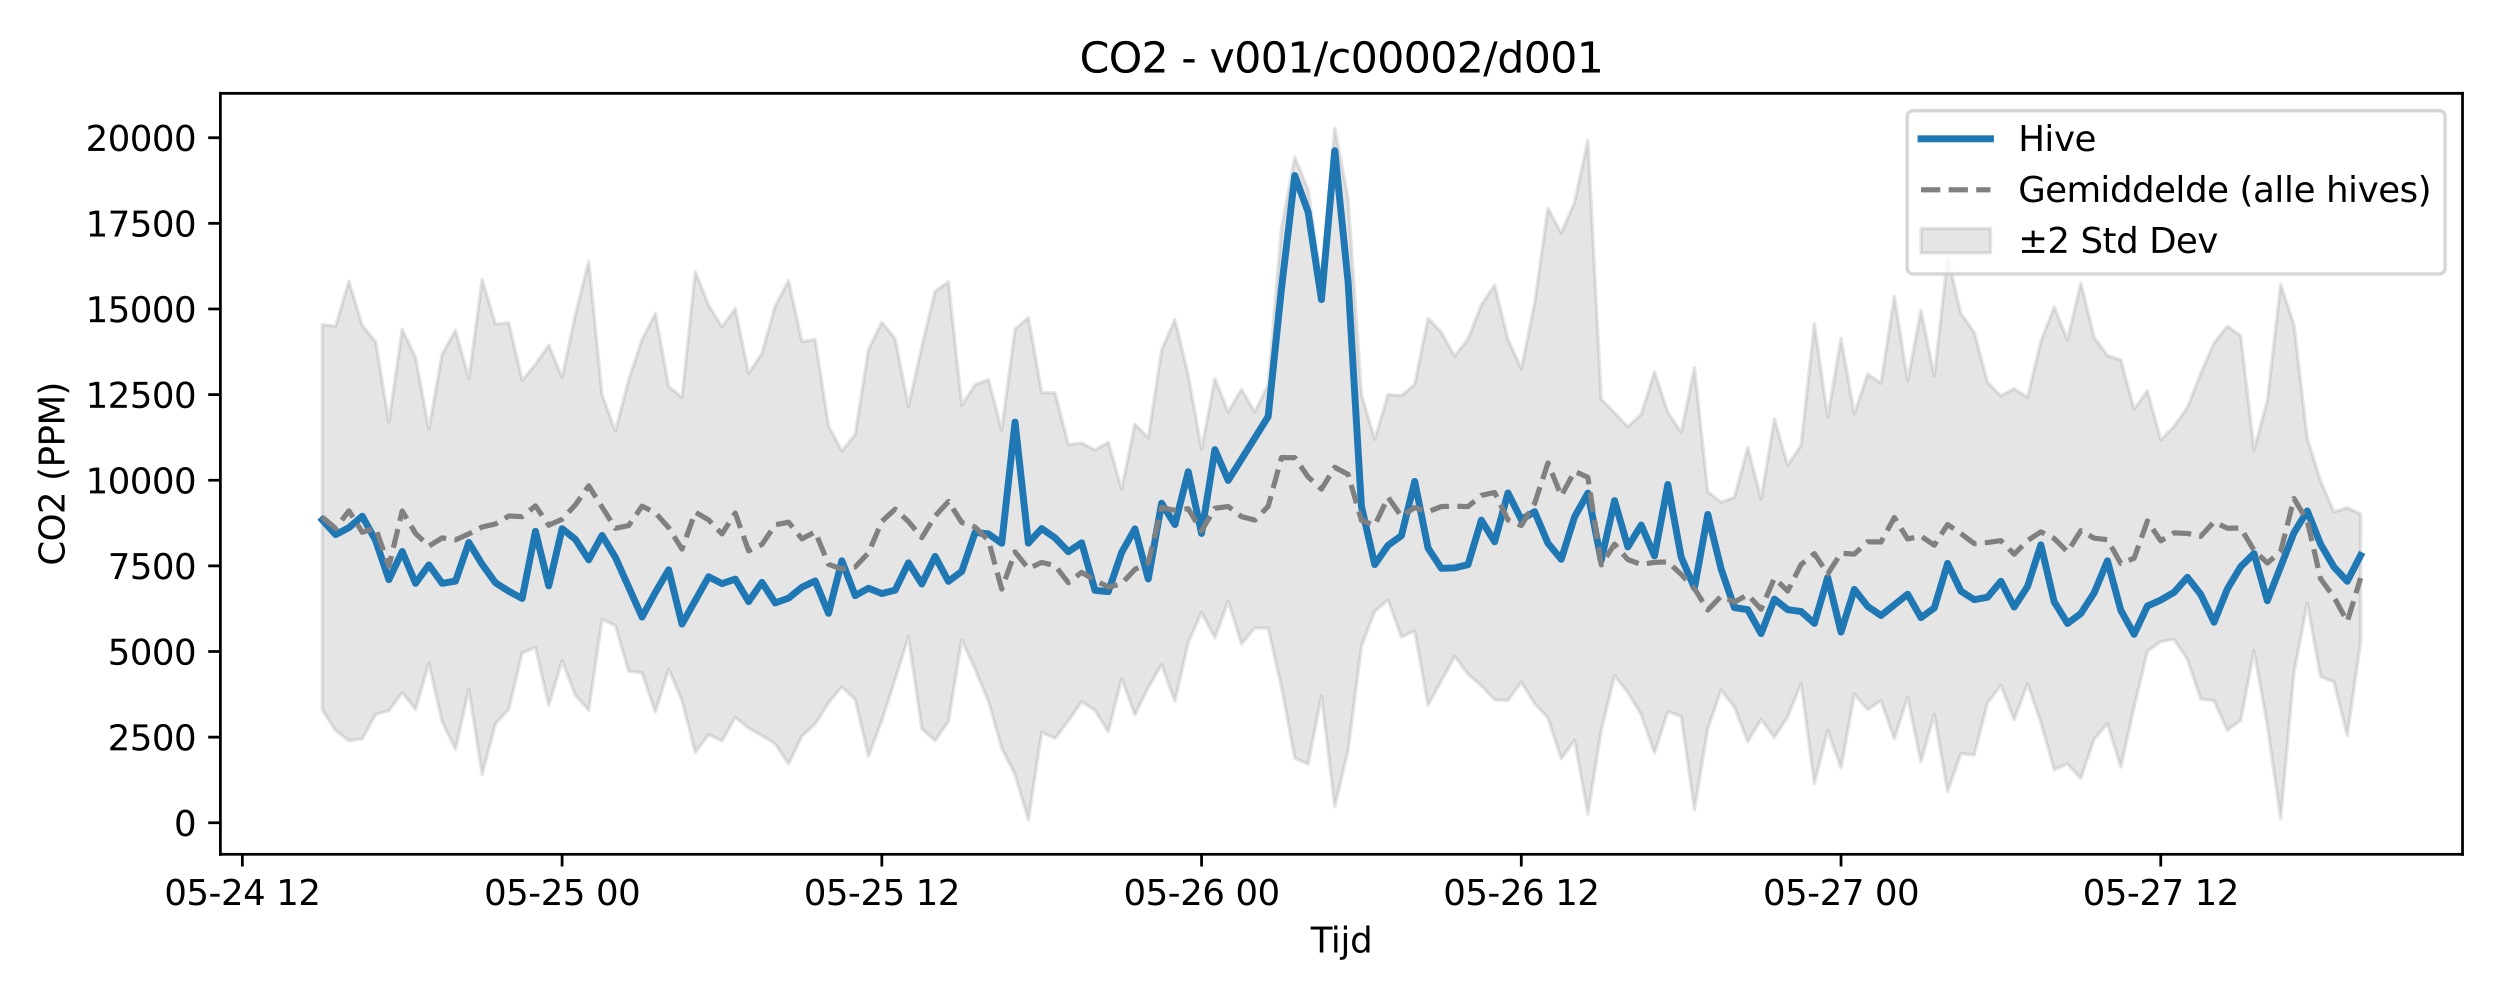 <?xml version="1.0" encoding="utf-8" standalone="no"?>
<!DOCTYPE svg PUBLIC "-//W3C//DTD SVG 1.1//EN"
  "http://www.w3.org/Graphics/SVG/1.1/DTD/svg11.dtd">
<svg xmlns:xlink="http://www.w3.org/1999/xlink" width="720pt" height="288pt" viewBox="0 0 720 288" xmlns="http://www.w3.org/2000/svg" version="1.1">
 <defs>
  <style type="text/css">*{stroke-linejoin: round; stroke-linecap: butt}</style>
 </defs>
 <g id="figure_1">
  <g id="patch_1">
   <path d="M 0 288 
L 720 288 
L 720 0 
L 0 0 
z
" style="fill: #ffffff"/>
  </g>
  <g id="axes_1">
   <g id="patch_2">
    <path d="M 63.47 246.04 
L 709.2 246.04 
L 709.2 26.88 
L 63.47 26.88 
z
" style="fill: #ffffff"/>
   </g>
   <g id="FillBetweenPolyCollection_1">
    <defs>
     <path id="mf4385fa573" d="M 92.821 -194.51 
L 92.821 -83.592 
L 96.658 -77.602 
L 100.495 -74.699 
L 104.332 -75.198 
L 108.168 -82.258 
L 112.005 -83.288 
L 115.842 -88.583 
L 119.679 -83.701 
L 123.516 -97.043 
L 127.352 -80.137 
L 131.189 -72.18 
L 135.026 -89.615 
L 138.863 -64.968 
L 142.699 -79.576 
L 146.536 -83.764 
L 150.373 -99.962 
L 154.21 -101.563 
L 158.047 -84.878 
L 161.883 -97.674 
L 165.72 -87.753 
L 169.557 -83.465 
L 173.394 -109.619 
L 177.231 -107.804 
L 181.067 -94.693 
L 184.904 -94.223 
L 188.741 -82.958 
L 192.578 -95.328 
L 196.414 -86.18 
L 200.251 -71.297 
L 204.088 -76.434 
L 207.925 -74.62 
L 211.762 -81.383 
L 215.598 -78.308 
L 219.435 -76.134 
L 223.272 -73.774 
L 227.109 -68.051 
L 230.945 -75.991 
L 234.782 -79.459 
L 238.619 -85.636 
L 242.456 -90.169 
L 246.293 -86.59 
L 250.129 -70.209 
L 253.966 -80.503 
L 257.803 -92.334 
L 261.64 -104.668 
L 265.476 -78.169 
L 269.313 -74.65 
L 273.15 -80.3 
L 276.987 -103.726 
L 280.824 -95.259 
L 284.66 -86.086 
L 288.497 -72.586 
L 292.334 -64.861 
L 296.171 -51.922 
L 300.007 -77.099 
L 303.844 -75.369 
L 307.681 -80.362 
L 311.518 -85.912 
L 315.355 -83.409 
L 319.191 -77.233 
L 323.028 -92.607 
L 326.865 -82.143 
L 330.702 -90.005 
L 334.538 -96.538 
L 338.375 -86.05 
L 342.212 -102.989 
L 346.049 -111.616 
L 349.886 -104.304 
L 353.722 -114.879 
L 357.559 -102.519 
L 361.396 -107.147 
L 365.233 -107.103 
L 369.069 -90.116 
L 372.906 -69.644 
L 376.743 -67.937 
L 380.58 -87.611 
L 384.417 -55.672 
L 388.253 -71.935 
L 392.09 -101.881 
L 395.927 -111.933 
L 399.764 -115.22 
L 403.601 -104.557 
L 407.437 -106.288 
L 411.274 -84.926 
L 415.111 -91.91 
L 418.948 -99.021 
L 422.784 -93.837 
L 426.621 -90.491 
L 430.458 -86.479 
L 434.295 -86.29 
L 438.132 -91.539 
L 441.968 -85.381 
L 445.805 -81.266 
L 449.642 -69.502 
L 453.479 -74.78 
L 457.315 -53.511 
L 461.152 -77.658 
L 464.989 -93.443 
L 468.826 -88.607 
L 472.663 -82.178 
L 476.499 -71.191 
L 480.336 -83.08 
L 484.173 -81.737 
L 488.01 -54.832 
L 491.846 -78.198 
L 495.683 -89.237 
L 499.52 -84.38 
L 503.357 -74.37 
L 507.194 -80.794 
L 511.03 -75.671 
L 514.867 -81.599 
L 518.704 -91.154 
L 522.541 -62.337 
L 526.377 -77.671 
L 530.214 -66.802 
L 534.051 -88.087 
L 537.888 -83.638 
L 541.725 -86.172 
L 545.561 -75.256 
L 549.398 -87.206 
L 553.235 -68.607 
L 557.072 -82.286 
L 560.908 -60.064 
L 564.745 -70.975 
L 568.582 -70.595 
L 572.419 -85.647 
L 576.256 -90.593 
L 580.092 -80.731 
L 583.929 -91.096 
L 587.766 -79.972 
L 591.603 -66.32 
L 595.439 -68.007 
L 599.276 -63.81 
L 603.113 -75.148 
L 606.95 -79.601 
L 610.787 -67.099 
L 614.623 -84.316 
L 618.46 -100.457 
L 622.297 -103.187 
L 626.134 -103.852 
L 629.971 -98.076 
L 633.807 -86.692 
L 637.644 -86.215 
L 641.481 -77.673 
L 645.318 -80.521 
L 649.154 -100.662 
L 652.991 -79.06 
L 656.828 -52.235 
L 660.665 -94.361 
L 664.502 -114.292 
L 668.338 -93.134 
L 672.175 -91.591 
L 676.012 -76.179 
L 679.849 -103.06 
L 679.849 -139.955 
L 679.849 -139.955 
L 676.012 -141.813 
L 672.175 -140.521 
L 668.338 -149.476 
L 664.502 -161.68 
L 660.665 -194.472 
L 656.828 -206.084 
L 652.991 -172.614 
L 649.154 -158.41 
L 645.318 -191.301 
L 641.481 -194.08 
L 637.644 -189.202 
L 633.807 -180.397 
L 629.971 -170.663 
L 626.134 -165.224 
L 622.297 -161.298 
L 618.46 -175.473 
L 614.623 -170.129 
L 610.787 -184.393 
L 606.95 -185.555 
L 603.113 -190.863 
L 599.276 -206.497 
L 595.439 -190.124 
L 591.603 -199.547 
L 587.766 -189.683 
L 583.929 -173.523 
L 580.092 -176.043 
L 576.256 -174.006 
L 572.419 -177.885 
L 568.582 -192.266 
L 564.745 -197.677 
L 560.908 -213.821 
L 557.072 -179.66 
L 553.235 -198.612 
L 549.398 -178.333 
L 545.561 -202.637 
L 541.725 -177.631 
L 537.888 -180.282 
L 534.051 -168.761 
L 530.214 -190.515 
L 526.377 -167.745 
L 522.541 -194.757 
L 518.704 -159.707 
L 514.867 -153.961 
L 511.03 -167.312 
L 507.194 -144.293 
L 503.357 -159.122 
L 499.52 -144.785 
L 495.683 -143.363 
L 491.846 -146.423 
L 488.01 -182.154 
L 484.173 -163.462 
L 480.336 -169.251 
L 476.499 -180.89 
L 472.663 -168.673 
L 468.826 -165.054 
L 464.989 -169.13 
L 461.152 -172.977 
L 457.315 -247.566 
L 453.479 -229.729 
L 449.642 -220.857 
L 445.805 -228.027 
L 441.968 -200.628 
L 438.132 -181.774 
L 434.295 -190.231 
L 430.458 -205.832 
L 426.621 -200.197 
L 422.784 -190.349 
L 418.948 -185.421 
L 415.111 -192.324 
L 411.274 -196.3 
L 407.437 -177.308 
L 403.601 -174.062 
L 399.764 -174.373 
L 395.927 -161.507 
L 392.09 -174.38 
L 388.253 -230.834 
L 384.417 -251.158 
L 380.58 -206.643 
L 376.743 -233.367 
L 372.906 -242.734 
L 369.069 -222.295 
L 365.233 -177.239 
L 361.396 -169.291 
L 357.559 -175.906 
L 353.722 -169.389 
L 349.886 -178.925 
L 346.049 -158.568 
L 342.212 -180.019 
L 338.375 -195.972 
L 334.538 -187.162 
L 330.702 -161.844 
L 326.865 -165.895 
L 323.028 -147.176 
L 319.191 -160.6 
L 315.355 -158.396 
L 311.518 -160.421 
L 307.681 -160.007 
L 303.844 -174.848 
L 300.007 -174.953 
L 296.171 -196.54 
L 292.334 -193.228 
L 288.497 -164.099 
L 284.66 -178.695 
L 280.824 -177.146 
L 276.987 -171.321 
L 273.15 -206.839 
L 269.313 -204.124 
L 265.476 -188.127 
L 261.64 -170.939 
L 257.803 -190.393 
L 253.966 -195.177 
L 250.129 -187.37 
L 246.293 -162.854 
L 242.456 -158.102 
L 238.619 -165.312 
L 234.782 -190.208 
L 230.945 -189.643 
L 227.109 -207.154 
L 223.272 -199.933 
L 219.435 -186.258 
L 215.598 -180.446 
L 211.762 -199.084 
L 207.925 -193.852 
L 204.088 -200.08 
L 200.251 -209.724 
L 196.414 -173.524 
L 192.578 -176.707 
L 188.741 -197.728 
L 184.904 -190.209 
L 181.067 -178.582 
L 177.231 -163.887 
L 173.394 -174.266 
L 169.557 -212.708 
L 165.72 -197.469 
L 161.883 -179.252 
L 158.047 -188.586 
L 154.21 -183.063 
L 150.373 -178.434 
L 146.536 -195.025 
L 142.699 -194.627 
L 138.863 -207.498 
L 135.026 -178.886 
L 131.189 -192.867 
L 127.352 -186.048 
L 123.516 -164.414 
L 119.679 -185.01 
L 115.842 -193.104 
L 112.005 -166.5 
L 108.168 -189.577 
L 104.332 -194.237 
L 100.495 -207.041 
L 96.658 -194.094 
L 92.821 -194.51 
z
" style="stroke: #808080; stroke-opacity: 0.2"/>
    </defs>
    <g clip-path="url(#pb946792224)">
     <use xlink:href="#mf4385fa573" x="0" y="288" style="fill: #808080; fill-opacity: 0.2; stroke: #808080; stroke-opacity: 0.2"/>
    </g>
   </g>
   <g id="matplotlib.axis_1">
    <g id="xtick_1">
     <g id="line2d_1">
      <defs>
       <path id="m3029b7c6dc" d="M 0 0 
L 0 3.5 
" style="stroke: #000000; stroke-width: 0.8"/>
      </defs>
      <g>
       <use xlink:href="#m3029b7c6dc" x="69.801" y="246.04" style="stroke: #000000; stroke-width: 0.8"/>
      </g>
     </g>
     <g id="text_1">
      <!-- 05-24 12 -->
      <g transform="translate(47.32 260.638) scale(0.1 -0.1)">
       <defs>
        <path id="DejaVuSans-30" d="M 2034 4250 
Q 1547 4250 1301 3770 
Q 1056 3291 1056 2328 
Q 1056 1369 1301 889 
Q 1547 409 2034 409 
Q 2525 409 2770 889 
Q 3016 1369 3016 2328 
Q 3016 3291 2770 3770 
Q 2525 4250 2034 4250 
z
M 2034 4750 
Q 2819 4750 3233 4129 
Q 3647 3509 3647 2328 
Q 3647 1150 3233 529 
Q 2819 -91 2034 -91 
Q 1250 -91 836 529 
Q 422 1150 422 2328 
Q 422 3509 836 4129 
Q 1250 4750 2034 4750 
z
" transform="scale(0.016)"/>
        <path id="DejaVuSans-35" d="M 691 4666 
L 3169 4666 
L 3169 4134 
L 1269 4134 
L 1269 2991 
Q 1406 3038 1543 3061 
Q 1681 3084 1819 3084 
Q 2600 3084 3056 2656 
Q 3513 2228 3513 1497 
Q 3513 744 3044 326 
Q 2575 -91 1722 -91 
Q 1428 -91 1123 -41 
Q 819 9 494 109 
L 494 744 
Q 775 591 1075 516 
Q 1375 441 1709 441 
Q 2250 441 2565 725 
Q 2881 1009 2881 1497 
Q 2881 1984 2565 2268 
Q 2250 2553 1709 2553 
Q 1456 2553 1204 2497 
Q 953 2441 691 2322 
L 691 4666 
z
" transform="scale(0.016)"/>
        <path id="DejaVuSans-2d" d="M 313 2009 
L 1997 2009 
L 1997 1497 
L 313 1497 
L 313 2009 
z
" transform="scale(0.016)"/>
        <path id="DejaVuSans-32" d="M 1228 531 
L 3431 531 
L 3431 0 
L 469 0 
L 469 531 
Q 828 903 1448 1529 
Q 2069 2156 2228 2338 
Q 2531 2678 2651 2914 
Q 2772 3150 2772 3378 
Q 2772 3750 2511 3984 
Q 2250 4219 1831 4219 
Q 1534 4219 1204 4116 
Q 875 4013 500 3803 
L 500 4441 
Q 881 4594 1212 4672 
Q 1544 4750 1819 4750 
Q 2544 4750 2975 4387 
Q 3406 4025 3406 3419 
Q 3406 3131 3298 2873 
Q 3191 2616 2906 2266 
Q 2828 2175 2409 1742 
Q 1991 1309 1228 531 
z
" transform="scale(0.016)"/>
        <path id="DejaVuSans-34" d="M 2419 4116 
L 825 1625 
L 2419 1625 
L 2419 4116 
z
M 2253 4666 
L 3047 4666 
L 3047 1625 
L 3713 1625 
L 3713 1100 
L 3047 1100 
L 3047 0 
L 2419 0 
L 2419 1100 
L 313 1100 
L 313 1709 
L 2253 4666 
z
" transform="scale(0.016)"/>
        <path id="DejaVuSans-20" transform="scale(0.016)"/>
        <path id="DejaVuSans-31" d="M 794 531 
L 1825 531 
L 1825 4091 
L 703 3866 
L 703 4441 
L 1819 4666 
L 2450 4666 
L 2450 531 
L 3481 531 
L 3481 0 
L 794 0 
L 794 531 
z
" transform="scale(0.016)"/>
       </defs>
       <use xlink:href="#DejaVuSans-30"/>
       <use xlink:href="#DejaVuSans-35" transform="translate(63.623 0)"/>
       <use xlink:href="#DejaVuSans-2d" transform="translate(127.246 0)"/>
       <use xlink:href="#DejaVuSans-32" transform="translate(163.33 0)"/>
       <use xlink:href="#DejaVuSans-34" transform="translate(226.953 0)"/>
       <use xlink:href="#DejaVuSans-20" transform="translate(290.576 0)"/>
       <use xlink:href="#DejaVuSans-31" transform="translate(322.363 0)"/>
       <use xlink:href="#DejaVuSans-32" transform="translate(385.986 0)"/>
      </g>
     </g>
    </g>
    <g id="xtick_2">
     <g id="line2d_2">
      <g>
       <use xlink:href="#m3029b7c6dc" x="161.883" y="246.04" style="stroke: #000000; stroke-width: 0.8"/>
      </g>
     </g>
     <g id="text_2">
      <!-- 05-25 00 -->
      <g transform="translate(139.403 260.638) scale(0.1 -0.1)">
       <use xlink:href="#DejaVuSans-30"/>
       <use xlink:href="#DejaVuSans-35" transform="translate(63.623 0)"/>
       <use xlink:href="#DejaVuSans-2d" transform="translate(127.246 0)"/>
       <use xlink:href="#DejaVuSans-32" transform="translate(163.33 0)"/>
       <use xlink:href="#DejaVuSans-35" transform="translate(226.953 0)"/>
       <use xlink:href="#DejaVuSans-20" transform="translate(290.576 0)"/>
       <use xlink:href="#DejaVuSans-30" transform="translate(322.363 0)"/>
       <use xlink:href="#DejaVuSans-30" transform="translate(385.986 0)"/>
      </g>
     </g>
    </g>
    <g id="xtick_3">
     <g id="line2d_3">
      <g>
       <use xlink:href="#m3029b7c6dc" x="253.966" y="246.04" style="stroke: #000000; stroke-width: 0.8"/>
      </g>
     </g>
     <g id="text_3">
      <!-- 05-25 12 -->
      <g transform="translate(231.486 260.638) scale(0.1 -0.1)">
       <use xlink:href="#DejaVuSans-30"/>
       <use xlink:href="#DejaVuSans-35" transform="translate(63.623 0)"/>
       <use xlink:href="#DejaVuSans-2d" transform="translate(127.246 0)"/>
       <use xlink:href="#DejaVuSans-32" transform="translate(163.33 0)"/>
       <use xlink:href="#DejaVuSans-35" transform="translate(226.953 0)"/>
       <use xlink:href="#DejaVuSans-20" transform="translate(290.576 0)"/>
       <use xlink:href="#DejaVuSans-31" transform="translate(322.363 0)"/>
       <use xlink:href="#DejaVuSans-32" transform="translate(385.986 0)"/>
      </g>
     </g>
    </g>
    <g id="xtick_4">
     <g id="line2d_4">
      <g>
       <use xlink:href="#m3029b7c6dc" x="346.049" y="246.04" style="stroke: #000000; stroke-width: 0.8"/>
      </g>
     </g>
     <g id="text_4">
      <!-- 05-26 00 -->
      <g transform="translate(323.568 260.638) scale(0.1 -0.1)">
       <defs>
        <path id="DejaVuSans-36" d="M 2113 2584 
Q 1688 2584 1439 2293 
Q 1191 2003 1191 1497 
Q 1191 994 1439 701 
Q 1688 409 2113 409 
Q 2538 409 2786 701 
Q 3034 994 3034 1497 
Q 3034 2003 2786 2293 
Q 2538 2584 2113 2584 
z
M 3366 4563 
L 3366 3988 
Q 3128 4100 2886 4159 
Q 2644 4219 2406 4219 
Q 1781 4219 1451 3797 
Q 1122 3375 1075 2522 
Q 1259 2794 1537 2939 
Q 1816 3084 2150 3084 
Q 2853 3084 3261 2657 
Q 3669 2231 3669 1497 
Q 3669 778 3244 343 
Q 2819 -91 2113 -91 
Q 1303 -91 875 529 
Q 447 1150 447 2328 
Q 447 3434 972 4092 
Q 1497 4750 2381 4750 
Q 2619 4750 2861 4703 
Q 3103 4656 3366 4563 
z
" transform="scale(0.016)"/>
       </defs>
       <use xlink:href="#DejaVuSans-30"/>
       <use xlink:href="#DejaVuSans-35" transform="translate(63.623 0)"/>
       <use xlink:href="#DejaVuSans-2d" transform="translate(127.246 0)"/>
       <use xlink:href="#DejaVuSans-32" transform="translate(163.33 0)"/>
       <use xlink:href="#DejaVuSans-36" transform="translate(226.953 0)"/>
       <use xlink:href="#DejaVuSans-20" transform="translate(290.576 0)"/>
       <use xlink:href="#DejaVuSans-30" transform="translate(322.363 0)"/>
       <use xlink:href="#DejaVuSans-30" transform="translate(385.986 0)"/>
      </g>
     </g>
    </g>
    <g id="xtick_5">
     <g id="line2d_5">
      <g>
       <use xlink:href="#m3029b7c6dc" x="438.132" y="246.04" style="stroke: #000000; stroke-width: 0.8"/>
      </g>
     </g>
     <g id="text_5">
      <!-- 05-26 12 -->
      <g transform="translate(415.651 260.638) scale(0.1 -0.1)">
       <use xlink:href="#DejaVuSans-30"/>
       <use xlink:href="#DejaVuSans-35" transform="translate(63.623 0)"/>
       <use xlink:href="#DejaVuSans-2d" transform="translate(127.246 0)"/>
       <use xlink:href="#DejaVuSans-32" transform="translate(163.33 0)"/>
       <use xlink:href="#DejaVuSans-36" transform="translate(226.953 0)"/>
       <use xlink:href="#DejaVuSans-20" transform="translate(290.576 0)"/>
       <use xlink:href="#DejaVuSans-31" transform="translate(322.363 0)"/>
       <use xlink:href="#DejaVuSans-32" transform="translate(385.986 0)"/>
      </g>
     </g>
    </g>
    <g id="xtick_6">
     <g id="line2d_6">
      <g>
       <use xlink:href="#m3029b7c6dc" x="530.214" y="246.04" style="stroke: #000000; stroke-width: 0.8"/>
      </g>
     </g>
     <g id="text_6">
      <!-- 05-27 00 -->
      <g transform="translate(507.734 260.638) scale(0.1 -0.1)">
       <defs>
        <path id="DejaVuSans-37" d="M 525 4666 
L 3525 4666 
L 3525 4397 
L 1831 0 
L 1172 0 
L 2766 4134 
L 525 4134 
L 525 4666 
z
" transform="scale(0.016)"/>
       </defs>
       <use xlink:href="#DejaVuSans-30"/>
       <use xlink:href="#DejaVuSans-35" transform="translate(63.623 0)"/>
       <use xlink:href="#DejaVuSans-2d" transform="translate(127.246 0)"/>
       <use xlink:href="#DejaVuSans-32" transform="translate(163.33 0)"/>
       <use xlink:href="#DejaVuSans-37" transform="translate(226.953 0)"/>
       <use xlink:href="#DejaVuSans-20" transform="translate(290.576 0)"/>
       <use xlink:href="#DejaVuSans-30" transform="translate(322.363 0)"/>
       <use xlink:href="#DejaVuSans-30" transform="translate(385.986 0)"/>
      </g>
     </g>
    </g>
    <g id="xtick_7">
     <g id="line2d_7">
      <g>
       <use xlink:href="#m3029b7c6dc" x="622.297" y="246.04" style="stroke: #000000; stroke-width: 0.8"/>
      </g>
     </g>
     <g id="text_7">
      <!-- 05-27 12 -->
      <g transform="translate(599.816 260.638) scale(0.1 -0.1)">
       <use xlink:href="#DejaVuSans-30"/>
       <use xlink:href="#DejaVuSans-35" transform="translate(63.623 0)"/>
       <use xlink:href="#DejaVuSans-2d" transform="translate(127.246 0)"/>
       <use xlink:href="#DejaVuSans-32" transform="translate(163.33 0)"/>
       <use xlink:href="#DejaVuSans-37" transform="translate(226.953 0)"/>
       <use xlink:href="#DejaVuSans-20" transform="translate(290.576 0)"/>
       <use xlink:href="#DejaVuSans-31" transform="translate(322.363 0)"/>
       <use xlink:href="#DejaVuSans-32" transform="translate(385.986 0)"/>
      </g>
     </g>
    </g>
    <g id="text_8">
     <!-- Tijd -->
     <g transform="translate(377.485 274.317) scale(0.1 -0.1)">
      <defs>
       <path id="DejaVuSans-54" d="M -19 4666 
L 3928 4666 
L 3928 4134 
L 2272 4134 
L 2272 0 
L 1638 0 
L 1638 4134 
L -19 4134 
L -19 4666 
z
" transform="scale(0.016)"/>
       <path id="DejaVuSans-69" d="M 603 3500 
L 1178 3500 
L 1178 0 
L 603 0 
L 603 3500 
z
M 603 4863 
L 1178 4863 
L 1178 4134 
L 603 4134 
L 603 4863 
z
" transform="scale(0.016)"/>
       <path id="DejaVuSans-6a" d="M 603 3500 
L 1178 3500 
L 1178 -63 
Q 1178 -731 923 -1031 
Q 669 -1331 103 -1331 
L -116 -1331 
L -116 -844 
L 38 -844 
Q 366 -844 484 -692 
Q 603 -541 603 -63 
L 603 3500 
z
M 603 4863 
L 1178 4863 
L 1178 4134 
L 603 4134 
L 603 4863 
z
" transform="scale(0.016)"/>
       <path id="DejaVuSans-64" d="M 2906 2969 
L 2906 4863 
L 3481 4863 
L 3481 0 
L 2906 0 
L 2906 525 
Q 2725 213 2448 61 
Q 2172 -91 1784 -91 
Q 1150 -91 751 415 
Q 353 922 353 1747 
Q 353 2572 751 3078 
Q 1150 3584 1784 3584 
Q 2172 3584 2448 3432 
Q 2725 3281 2906 2969 
z
M 947 1747 
Q 947 1113 1208 752 
Q 1469 391 1925 391 
Q 2381 391 2643 752 
Q 2906 1113 2906 1747 
Q 2906 2381 2643 2742 
Q 2381 3103 1925 3103 
Q 1469 3103 1208 2742 
Q 947 2381 947 1747 
z
" transform="scale(0.016)"/>
      </defs>
      <use xlink:href="#DejaVuSans-54"/>
      <use xlink:href="#DejaVuSans-69" transform="translate(57.959 0)"/>
      <use xlink:href="#DejaVuSans-6a" transform="translate(85.742 0)"/>
      <use xlink:href="#DejaVuSans-64" transform="translate(113.525 0)"/>
     </g>
    </g>
   </g>
   <g id="matplotlib.axis_2">
    <g id="ytick_1">
     <g id="line2d_8">
      <defs>
       <path id="m0442f073ad" d="M 0 0 
L -3.5 0 
" style="stroke: #000000; stroke-width: 0.8"/>
      </defs>
      <g>
       <use xlink:href="#m0442f073ad" x="63.47" y="236.954" style="stroke: #000000; stroke-width: 0.8"/>
      </g>
     </g>
     <g id="text_9">
      <!-- 0 -->
      <g transform="translate(50.108 240.753) scale(0.1 -0.1)">
       <use xlink:href="#DejaVuSans-30"/>
      </g>
     </g>
    </g>
    <g id="ytick_2">
     <g id="line2d_9">
      <g>
       <use xlink:href="#m0442f073ad" x="63.47" y="212.292" style="stroke: #000000; stroke-width: 0.8"/>
      </g>
     </g>
     <g id="text_10">
      <!-- 2500 -->
      <g transform="translate(31.02 216.091) scale(0.1 -0.1)">
       <use xlink:href="#DejaVuSans-32"/>
       <use xlink:href="#DejaVuSans-35" transform="translate(63.623 0)"/>
       <use xlink:href="#DejaVuSans-30" transform="translate(127.246 0)"/>
       <use xlink:href="#DejaVuSans-30" transform="translate(190.869 0)"/>
      </g>
     </g>
    </g>
    <g id="ytick_3">
     <g id="line2d_10">
      <g>
       <use xlink:href="#m0442f073ad" x="63.47" y="187.631" style="stroke: #000000; stroke-width: 0.8"/>
      </g>
     </g>
     <g id="text_11">
      <!-- 5000 -->
      <g transform="translate(31.02 191.43) scale(0.1 -0.1)">
       <use xlink:href="#DejaVuSans-35"/>
       <use xlink:href="#DejaVuSans-30" transform="translate(63.623 0)"/>
       <use xlink:href="#DejaVuSans-30" transform="translate(127.246 0)"/>
       <use xlink:href="#DejaVuSans-30" transform="translate(190.869 0)"/>
      </g>
     </g>
    </g>
    <g id="ytick_4">
     <g id="line2d_11">
      <g>
       <use xlink:href="#m0442f073ad" x="63.47" y="162.969" style="stroke: #000000; stroke-width: 0.8"/>
      </g>
     </g>
     <g id="text_12">
      <!-- 7500 -->
      <g transform="translate(31.02 166.768) scale(0.1 -0.1)">
       <use xlink:href="#DejaVuSans-37"/>
       <use xlink:href="#DejaVuSans-35" transform="translate(63.623 0)"/>
       <use xlink:href="#DejaVuSans-30" transform="translate(127.246 0)"/>
       <use xlink:href="#DejaVuSans-30" transform="translate(190.869 0)"/>
      </g>
     </g>
    </g>
    <g id="ytick_5">
     <g id="line2d_12">
      <g>
       <use xlink:href="#m0442f073ad" x="63.47" y="138.308" style="stroke: #000000; stroke-width: 0.8"/>
      </g>
     </g>
     <g id="text_13">
      <!-- 10000 -->
      <g transform="translate(24.657 142.107) scale(0.1 -0.1)">
       <use xlink:href="#DejaVuSans-31"/>
       <use xlink:href="#DejaVuSans-30" transform="translate(63.623 0)"/>
       <use xlink:href="#DejaVuSans-30" transform="translate(127.246 0)"/>
       <use xlink:href="#DejaVuSans-30" transform="translate(190.869 0)"/>
       <use xlink:href="#DejaVuSans-30" transform="translate(254.492 0)"/>
      </g>
     </g>
    </g>
    <g id="ytick_6">
     <g id="line2d_13">
      <g>
       <use xlink:href="#m0442f073ad" x="63.47" y="113.646" style="stroke: #000000; stroke-width: 0.8"/>
      </g>
     </g>
     <g id="text_14">
      <!-- 12500 -->
      <g transform="translate(24.657 117.445) scale(0.1 -0.1)">
       <use xlink:href="#DejaVuSans-31"/>
       <use xlink:href="#DejaVuSans-32" transform="translate(63.623 0)"/>
       <use xlink:href="#DejaVuSans-35" transform="translate(127.246 0)"/>
       <use xlink:href="#DejaVuSans-30" transform="translate(190.869 0)"/>
       <use xlink:href="#DejaVuSans-30" transform="translate(254.492 0)"/>
      </g>
     </g>
    </g>
    <g id="ytick_7">
     <g id="line2d_14">
      <g>
       <use xlink:href="#m0442f073ad" x="63.47" y="88.984" style="stroke: #000000; stroke-width: 0.8"/>
      </g>
     </g>
     <g id="text_15">
      <!-- 15000 -->
      <g transform="translate(24.657 92.784) scale(0.1 -0.1)">
       <use xlink:href="#DejaVuSans-31"/>
       <use xlink:href="#DejaVuSans-35" transform="translate(63.623 0)"/>
       <use xlink:href="#DejaVuSans-30" transform="translate(127.246 0)"/>
       <use xlink:href="#DejaVuSans-30" transform="translate(190.869 0)"/>
       <use xlink:href="#DejaVuSans-30" transform="translate(254.492 0)"/>
      </g>
     </g>
    </g>
    <g id="ytick_8">
     <g id="line2d_15">
      <g>
       <use xlink:href="#m0442f073ad" x="63.47" y="64.323" style="stroke: #000000; stroke-width: 0.8"/>
      </g>
     </g>
     <g id="text_16">
      <!-- 17500 -->
      <g transform="translate(24.657 68.122) scale(0.1 -0.1)">
       <use xlink:href="#DejaVuSans-31"/>
       <use xlink:href="#DejaVuSans-37" transform="translate(63.623 0)"/>
       <use xlink:href="#DejaVuSans-35" transform="translate(127.246 0)"/>
       <use xlink:href="#DejaVuSans-30" transform="translate(190.869 0)"/>
       <use xlink:href="#DejaVuSans-30" transform="translate(254.492 0)"/>
      </g>
     </g>
    </g>
    <g id="ytick_9">
     <g id="line2d_16">
      <g>
       <use xlink:href="#m0442f073ad" x="63.47" y="39.661" style="stroke: #000000; stroke-width: 0.8"/>
      </g>
     </g>
     <g id="text_17">
      <!-- 20000 -->
      <g transform="translate(24.657 43.46) scale(0.1 -0.1)">
       <use xlink:href="#DejaVuSans-32"/>
       <use xlink:href="#DejaVuSans-30" transform="translate(63.623 0)"/>
       <use xlink:href="#DejaVuSans-30" transform="translate(127.246 0)"/>
       <use xlink:href="#DejaVuSans-30" transform="translate(190.869 0)"/>
       <use xlink:href="#DejaVuSans-30" transform="translate(254.492 0)"/>
      </g>
     </g>
    </g>
    <g id="text_18">
     <!-- CO2 (PPM) -->
     <g transform="translate(18.578 162.903) rotate(-90) scale(0.1 -0.1)">
      <defs>
       <path id="DejaVuSans-43" d="M 4122 4306 
L 4122 3641 
Q 3803 3938 3442 4084 
Q 3081 4231 2675 4231 
Q 1875 4231 1450 3742 
Q 1025 3253 1025 2328 
Q 1025 1406 1450 917 
Q 1875 428 2675 428 
Q 3081 428 3442 575 
Q 3803 722 4122 1019 
L 4122 359 
Q 3791 134 3420 21 
Q 3050 -91 2638 -91 
Q 1578 -91 968 557 
Q 359 1206 359 2328 
Q 359 3453 968 4101 
Q 1578 4750 2638 4750 
Q 3056 4750 3426 4639 
Q 3797 4528 4122 4306 
z
" transform="scale(0.016)"/>
       <path id="DejaVuSans-4f" d="M 2522 4238 
Q 1834 4238 1429 3725 
Q 1025 3213 1025 2328 
Q 1025 1447 1429 934 
Q 1834 422 2522 422 
Q 3209 422 3611 934 
Q 4013 1447 4013 2328 
Q 4013 3213 3611 3725 
Q 3209 4238 2522 4238 
z
M 2522 4750 
Q 3503 4750 4090 4092 
Q 4678 3434 4678 2328 
Q 4678 1225 4090 567 
Q 3503 -91 2522 -91 
Q 1538 -91 948 565 
Q 359 1222 359 2328 
Q 359 3434 948 4092 
Q 1538 4750 2522 4750 
z
" transform="scale(0.016)"/>
       <path id="DejaVuSans-28" d="M 1984 4856 
Q 1566 4138 1362 3434 
Q 1159 2731 1159 2009 
Q 1159 1288 1364 580 
Q 1569 -128 1984 -844 
L 1484 -844 
Q 1016 -109 783 600 
Q 550 1309 550 2009 
Q 550 2706 781 3412 
Q 1013 4119 1484 4856 
L 1984 4856 
z
" transform="scale(0.016)"/>
       <path id="DejaVuSans-50" d="M 1259 4147 
L 1259 2394 
L 2053 2394 
Q 2494 2394 2734 2622 
Q 2975 2850 2975 3272 
Q 2975 3691 2734 3919 
Q 2494 4147 2053 4147 
L 1259 4147 
z
M 628 4666 
L 2053 4666 
Q 2838 4666 3239 4311 
Q 3641 3956 3641 3272 
Q 3641 2581 3239 2228 
Q 2838 1875 2053 1875 
L 1259 1875 
L 1259 0 
L 628 0 
L 628 4666 
z
" transform="scale(0.016)"/>
       <path id="DejaVuSans-4d" d="M 628 4666 
L 1569 4666 
L 2759 1491 
L 3956 4666 
L 4897 4666 
L 4897 0 
L 4281 0 
L 4281 4097 
L 3078 897 
L 2444 897 
L 1241 4097 
L 1241 0 
L 628 0 
L 628 4666 
z
" transform="scale(0.016)"/>
       <path id="DejaVuSans-29" d="M 513 4856 
L 1013 4856 
Q 1481 4119 1714 3412 
Q 1947 2706 1947 2009 
Q 1947 1309 1714 600 
Q 1481 -109 1013 -844 
L 513 -844 
Q 928 -128 1133 580 
Q 1338 1288 1338 2009 
Q 1338 2731 1133 3434 
Q 928 4138 513 4856 
z
" transform="scale(0.016)"/>
      </defs>
      <use xlink:href="#DejaVuSans-43"/>
      <use xlink:href="#DejaVuSans-4f" transform="translate(69.824 0)"/>
      <use xlink:href="#DejaVuSans-32" transform="translate(148.535 0)"/>
      <use xlink:href="#DejaVuSans-20" transform="translate(212.158 0)"/>
      <use xlink:href="#DejaVuSans-28" transform="translate(243.945 0)"/>
      <use xlink:href="#DejaVuSans-50" transform="translate(282.959 0)"/>
      <use xlink:href="#DejaVuSans-50" transform="translate(343.262 0)"/>
      <use xlink:href="#DejaVuSans-4d" transform="translate(403.564 0)"/>
      <use xlink:href="#DejaVuSans-29" transform="translate(489.844 0)"/>
     </g>
    </g>
   </g>
   <g id="line2d_17">
    <path d="M 92.821 149.741 
L 96.658 153.963 
L 100.495 151.95 
L 104.332 148.672 
L 108.168 155.625 
L 112.005 166.938 
L 115.842 158.833 
L 119.679 167.997 
L 123.516 162.699 
L 127.352 167.997 
L 131.189 167.356 
L 135.026 156.238 
L 138.863 162.542 
L 142.699 167.852 
L 146.536 170.285 
L 150.373 172.35 
L 154.21 153.022 
L 158.047 168.727 
L 161.883 152.266 
L 165.72 155.327 
L 169.557 161.226 
L 173.394 154.206 
L 177.231 160.513 
L 184.904 177.707 
L 188.741 170.619 
L 192.578 164.108 
L 196.414 179.724 
L 204.088 166.103 
L 207.925 168.079 
L 211.762 166.777 
L 215.598 173.258 
L 219.435 167.724 
L 223.272 173.639 
L 227.109 172.262 
L 230.945 169.13 
L 234.782 167.314 
L 238.619 176.632 
L 242.456 161.509 
L 246.293 171.545 
L 250.129 169.407 
L 253.966 170.936 
L 257.803 169.973 
L 261.64 162.094 
L 265.476 168.188 
L 269.313 160.237 
L 273.15 167.423 
L 276.987 164.572 
L 280.824 153.326 
L 284.66 153.765 
L 288.497 156.463 
L 292.334 121.561 
L 296.171 156.414 
L 300.007 152.22 
L 303.844 154.895 
L 307.681 158.888 
L 311.518 156.33 
L 315.355 170.026 
L 319.191 170.404 
L 323.028 159.115 
L 326.865 152.322 
L 330.702 166.737 
L 334.538 144.943 
L 338.375 151.059 
L 342.212 135.855 
L 346.049 153.634 
L 349.886 129.495 
L 353.722 138.357 
L 365.233 119.976 
L 369.069 83.09 
L 372.906 50.572 
L 376.743 61.102 
L 380.58 86.291 
L 384.417 43.39 
L 388.253 81.226 
L 392.09 145.819 
L 395.927 162.591 
L 399.764 157.05 
L 403.601 154.288 
L 407.437 138.653 
L 411.274 157.83 
L 415.111 163.679 
L 418.948 163.551 
L 422.784 162.627 
L 426.621 149.816 
L 430.458 156.031 
L 434.295 141.967 
L 438.132 149.626 
L 441.968 147.373 
L 445.805 156.449 
L 449.642 161.082 
L 453.479 148.869 
L 457.315 142.017 
L 461.152 161.371 
L 464.989 144.182 
L 468.826 157.521 
L 472.663 151.22 
L 476.499 160.089 
L 480.336 139.541 
L 484.173 160.444 
L 488.01 169.279 
L 491.846 148.159 
L 495.683 163.87 
L 499.52 174.994 
L 503.357 175.573 
L 507.194 182.485 
L 511.03 172.544 
L 514.867 175.586 
L 518.704 176.106 
L 522.541 179.525 
L 526.377 166.28 
L 530.214 182.041 
L 534.051 169.74 
L 537.888 174.642 
L 541.725 177.273 
L 549.398 171.14 
L 553.235 177.881 
L 557.072 175.106 
L 560.908 162.259 
L 564.745 170.246 
L 568.582 172.706 
L 572.419 172.002 
L 576.256 167.415 
L 580.092 174.84 
L 583.929 168.894 
L 587.766 156.917 
L 591.603 173.294 
L 595.439 179.548 
L 599.276 176.704 
L 603.113 170.749 
L 606.95 161.516 
L 610.787 175.747 
L 614.623 182.669 
L 618.46 174.534 
L 622.297 172.817 
L 626.134 170.58 
L 629.971 166.254 
L 633.807 171.181 
L 637.644 179.203 
L 641.481 169.631 
L 645.318 163.206 
L 649.154 159.428 
L 652.991 173.011 
L 660.665 153.415 
L 664.502 147.163 
L 668.338 156.735 
L 672.175 163.295 
L 676.012 167.402 
L 679.849 159.97 
L 679.849 159.97 
" clip-path="url(#pb946792224)" style="fill: none; stroke: #1f77b4; stroke-width: 2; stroke-linecap: square"/>
   </g>
   <g id="line2d_18">
    <path d="M 92.821 148.949 
L 96.658 152.152 
L 100.495 147.13 
L 104.332 153.283 
L 108.168 152.082 
L 112.005 163.106 
L 115.842 147.157 
L 119.679 153.644 
L 123.516 157.272 
L 127.352 154.908 
L 131.189 155.476 
L 135.026 153.75 
L 138.863 151.767 
L 142.699 150.899 
L 146.536 148.605 
L 150.373 148.802 
L 154.21 145.687 
L 158.047 151.268 
L 161.883 149.537 
L 165.72 145.389 
L 169.557 139.914 
L 177.231 152.155 
L 181.067 151.363 
L 184.904 145.784 
L 188.741 147.657 
L 192.578 151.983 
L 196.414 158.148 
L 200.251 147.489 
L 204.088 149.743 
L 207.925 153.764 
L 211.762 147.767 
L 215.598 158.623 
L 219.435 156.804 
L 223.272 151.146 
L 227.109 150.397 
L 230.945 155.183 
L 234.782 153.167 
L 238.619 162.526 
L 242.456 163.865 
L 246.293 163.278 
L 250.129 159.211 
L 253.966 150.16 
L 257.803 146.637 
L 261.64 150.196 
L 265.476 154.852 
L 269.313 148.613 
L 273.15 144.43 
L 276.987 150.477 
L 280.824 151.797 
L 284.66 155.61 
L 288.497 169.657 
L 292.334 158.956 
L 296.171 163.769 
L 300.007 161.974 
L 303.844 162.892 
L 307.681 167.815 
L 311.518 164.834 
L 315.355 167.097 
L 319.191 169.084 
L 323.028 168.108 
L 326.865 163.981 
L 330.702 162.075 
L 334.538 146.15 
L 338.375 146.989 
L 342.212 146.496 
L 346.049 152.908 
L 349.886 146.386 
L 353.722 145.866 
L 357.559 148.788 
L 361.396 149.781 
L 365.233 145.829 
L 369.069 131.795 
L 372.906 131.811 
L 376.743 137.348 
L 380.58 140.873 
L 384.417 134.585 
L 388.253 136.616 
L 392.09 149.87 
L 395.927 151.28 
L 399.764 143.204 
L 403.601 148.691 
L 407.437 146.202 
L 411.274 147.387 
L 415.111 145.883 
L 418.948 145.779 
L 422.784 145.907 
L 426.621 142.656 
L 430.458 141.844 
L 434.295 149.74 
L 438.132 151.344 
L 441.968 144.996 
L 445.805 133.354 
L 449.642 142.821 
L 453.479 135.745 
L 457.315 137.461 
L 461.152 162.682 
L 464.989 156.714 
L 468.826 161.169 
L 472.663 162.574 
L 476.499 161.959 
L 480.336 161.835 
L 484.173 165.4 
L 488.01 169.507 
L 491.846 175.69 
L 495.683 171.7 
L 499.52 173.418 
L 503.357 171.254 
L 507.194 175.457 
L 511.03 166.508 
L 514.867 170.22 
L 518.704 162.57 
L 522.541 159.453 
L 526.377 165.292 
L 530.214 159.341 
L 534.051 159.576 
L 537.888 156.04 
L 541.725 156.098 
L 545.561 149.053 
L 549.398 155.231 
L 553.235 154.39 
L 557.072 157.027 
L 560.908 151.058 
L 564.745 153.674 
L 568.582 156.569 
L 572.419 156.234 
L 576.256 155.701 
L 580.092 159.613 
L 583.929 155.69 
L 587.766 153.173 
L 591.603 155.066 
L 595.439 158.934 
L 599.276 152.846 
L 603.113 154.995 
L 606.95 155.422 
L 610.787 162.254 
L 614.623 160.778 
L 618.46 150.035 
L 622.297 155.758 
L 626.134 153.462 
L 629.971 153.63 
L 633.807 154.455 
L 637.644 150.292 
L 641.481 152.124 
L 645.318 152.089 
L 649.154 158.464 
L 652.991 162.163 
L 656.828 158.841 
L 660.665 143.583 
L 664.502 150.014 
L 668.338 166.695 
L 672.175 171.944 
L 676.012 179.004 
L 679.849 166.492 
L 679.849 166.492 
" clip-path="url(#pb946792224)" style="fill: none; stroke-dasharray: 5.55,2.4; stroke-dashoffset: 0; stroke: #808080; stroke-width: 1.5"/>
   </g>
   <g id="patch_3">
    <path d="M 63.47 246.04 
L 63.47 26.88 
" style="fill: none; stroke: #000000; stroke-width: 0.8; stroke-linejoin: miter; stroke-linecap: square"/>
   </g>
   <g id="patch_4">
    <path d="M 709.2 246.04 
L 709.2 26.88 
" style="fill: none; stroke: #000000; stroke-width: 0.8; stroke-linejoin: miter; stroke-linecap: square"/>
   </g>
   <g id="patch_5">
    <path d="M 63.47 246.04 
L 709.2 246.04 
" style="fill: none; stroke: #000000; stroke-width: 0.8; stroke-linejoin: miter; stroke-linecap: square"/>
   </g>
   <g id="patch_6">
    <path d="M 63.47 26.88 
L 709.2 26.88 
" style="fill: none; stroke: #000000; stroke-width: 0.8; stroke-linejoin: miter; stroke-linecap: square"/>
   </g>
   <g id="text_19">
    <!-- CO2 - v001/c00002/d001 -->
    <g transform="translate(310.932 20.88) scale(0.12 -0.12)">
     <defs>
      <path id="DejaVuSans-76" d="M 191 3500 
L 800 3500 
L 1894 563 
L 2988 3500 
L 3597 3500 
L 2284 0 
L 1503 0 
L 191 3500 
z
" transform="scale(0.016)"/>
      <path id="DejaVuSans-2f" d="M 1625 4666 
L 2156 4666 
L 531 -594 
L 0 -594 
L 1625 4666 
z
" transform="scale(0.016)"/>
      <path id="DejaVuSans-63" d="M 3122 3366 
L 3122 2828 
Q 2878 2963 2633 3030 
Q 2388 3097 2138 3097 
Q 1578 3097 1268 2742 
Q 959 2388 959 1747 
Q 959 1106 1268 751 
Q 1578 397 2138 397 
Q 2388 397 2633 464 
Q 2878 531 3122 666 
L 3122 134 
Q 2881 22 2623 -34 
Q 2366 -91 2075 -91 
Q 1284 -91 818 406 
Q 353 903 353 1747 
Q 353 2603 823 3093 
Q 1294 3584 2113 3584 
Q 2378 3584 2631 3529 
Q 2884 3475 3122 3366 
z
" transform="scale(0.016)"/>
     </defs>
     <use xlink:href="#DejaVuSans-43"/>
     <use xlink:href="#DejaVuSans-4f" transform="translate(69.824 0)"/>
     <use xlink:href="#DejaVuSans-32" transform="translate(148.535 0)"/>
     <use xlink:href="#DejaVuSans-20" transform="translate(212.158 0)"/>
     <use xlink:href="#DejaVuSans-2d" transform="translate(243.945 0)"/>
     <use xlink:href="#DejaVuSans-20" transform="translate(280.029 0)"/>
     <use xlink:href="#DejaVuSans-76" transform="translate(311.816 0)"/>
     <use xlink:href="#DejaVuSans-30" transform="translate(370.996 0)"/>
     <use xlink:href="#DejaVuSans-30" transform="translate(434.619 0)"/>
     <use xlink:href="#DejaVuSans-31" transform="translate(498.242 0)"/>
     <use xlink:href="#DejaVuSans-2f" transform="translate(561.865 0)"/>
     <use xlink:href="#DejaVuSans-63" transform="translate(595.557 0)"/>
     <use xlink:href="#DejaVuSans-30" transform="translate(650.537 0)"/>
     <use xlink:href="#DejaVuSans-30" transform="translate(714.16 0)"/>
     <use xlink:href="#DejaVuSans-30" transform="translate(777.783 0)"/>
     <use xlink:href="#DejaVuSans-30" transform="translate(841.406 0)"/>
     <use xlink:href="#DejaVuSans-32" transform="translate(905.029 0)"/>
     <use xlink:href="#DejaVuSans-2f" transform="translate(968.652 0)"/>
     <use xlink:href="#DejaVuSans-64" transform="translate(1002.344 0)"/>
     <use xlink:href="#DejaVuSans-30" transform="translate(1065.82 0)"/>
     <use xlink:href="#DejaVuSans-30" transform="translate(1129.443 0)"/>
     <use xlink:href="#DejaVuSans-31" transform="translate(1193.066 0)"/>
    </g>
   </g>
   <g id="legend_1">
    <g id="patch_7">
     <path d="M 551.256 78.914 
L 702.2 78.914 
Q 704.2 78.914 704.2 76.914 
L 704.2 33.88 
Q 704.2 31.88 702.2 31.88 
L 551.256 31.88 
Q 549.256 31.88 549.256 33.88 
L 549.256 76.914 
Q 549.256 78.914 551.256 78.914 
z
" style="fill: #ffffff; opacity: 0.8; stroke: #cccccc; stroke-linejoin: miter"/>
    </g>
    <g id="line2d_19">
     <path d="M 553.256 39.978 
L 563.256 39.978 
L 573.256 39.978 
" style="fill: none; stroke: #1f77b4; stroke-width: 2; stroke-linecap: square"/>
    </g>
    <g id="text_20">
     <!-- Hive -->
     <g transform="translate(581.256 43.478) scale(0.1 -0.1)">
      <defs>
       <path id="DejaVuSans-48" d="M 628 4666 
L 1259 4666 
L 1259 2753 
L 3553 2753 
L 3553 4666 
L 4184 4666 
L 4184 0 
L 3553 0 
L 3553 2222 
L 1259 2222 
L 1259 0 
L 628 0 
L 628 4666 
z
" transform="scale(0.016)"/>
       <path id="DejaVuSans-65" d="M 3597 1894 
L 3597 1613 
L 953 1613 
Q 991 1019 1311 708 
Q 1631 397 2203 397 
Q 2534 397 2845 478 
Q 3156 559 3463 722 
L 3463 178 
Q 3153 47 2828 -22 
Q 2503 -91 2169 -91 
Q 1331 -91 842 396 
Q 353 884 353 1716 
Q 353 2575 817 3079 
Q 1281 3584 2069 3584 
Q 2775 3584 3186 3129 
Q 3597 2675 3597 1894 
z
M 3022 2063 
Q 3016 2534 2758 2815 
Q 2500 3097 2075 3097 
Q 1594 3097 1305 2825 
Q 1016 2553 972 2059 
L 3022 2063 
z
" transform="scale(0.016)"/>
      </defs>
      <use xlink:href="#DejaVuSans-48"/>
      <use xlink:href="#DejaVuSans-69" transform="translate(75.195 0)"/>
      <use xlink:href="#DejaVuSans-76" transform="translate(102.979 0)"/>
      <use xlink:href="#DejaVuSans-65" transform="translate(162.158 0)"/>
     </g>
    </g>
    <g id="line2d_20">
     <path d="M 553.256 54.657 
L 563.256 54.657 
L 573.256 54.657 
" style="fill: none; stroke-dasharray: 5.55,2.4; stroke-dashoffset: 0; stroke: #808080; stroke-width: 1.5"/>
    </g>
    <g id="text_21">
     <!-- Gemiddelde (alle hives) -->
     <g transform="translate(581.256 58.157) scale(0.1 -0.1)">
      <defs>
       <path id="DejaVuSans-47" d="M 3809 666 
L 3809 1919 
L 2778 1919 
L 2778 2438 
L 4434 2438 
L 4434 434 
Q 4069 175 3628 42 
Q 3188 -91 2688 -91 
Q 1594 -91 976 548 
Q 359 1188 359 2328 
Q 359 3472 976 4111 
Q 1594 4750 2688 4750 
Q 3144 4750 3555 4637 
Q 3966 4525 4313 4306 
L 4313 3634 
Q 3963 3931 3569 4081 
Q 3175 4231 2741 4231 
Q 1884 4231 1454 3753 
Q 1025 3275 1025 2328 
Q 1025 1384 1454 906 
Q 1884 428 2741 428 
Q 3075 428 3337 486 
Q 3600 544 3809 666 
z
" transform="scale(0.016)"/>
       <path id="DejaVuSans-6d" d="M 3328 2828 
Q 3544 3216 3844 3400 
Q 4144 3584 4550 3584 
Q 5097 3584 5394 3201 
Q 5691 2819 5691 2113 
L 5691 0 
L 5113 0 
L 5113 2094 
Q 5113 2597 4934 2840 
Q 4756 3084 4391 3084 
Q 3944 3084 3684 2787 
Q 3425 2491 3425 1978 
L 3425 0 
L 2847 0 
L 2847 2094 
Q 2847 2600 2669 2842 
Q 2491 3084 2119 3084 
Q 1678 3084 1418 2786 
Q 1159 2488 1159 1978 
L 1159 0 
L 581 0 
L 581 3500 
L 1159 3500 
L 1159 2956 
Q 1356 3278 1631 3431 
Q 1906 3584 2284 3584 
Q 2666 3584 2933 3390 
Q 3200 3197 3328 2828 
z
" transform="scale(0.016)"/>
       <path id="DejaVuSans-6c" d="M 603 4863 
L 1178 4863 
L 1178 0 
L 603 0 
L 603 4863 
z
" transform="scale(0.016)"/>
       <path id="DejaVuSans-61" d="M 2194 1759 
Q 1497 1759 1228 1600 
Q 959 1441 959 1056 
Q 959 750 1161 570 
Q 1363 391 1709 391 
Q 2188 391 2477 730 
Q 2766 1069 2766 1631 
L 2766 1759 
L 2194 1759 
z
M 3341 1997 
L 3341 0 
L 2766 0 
L 2766 531 
Q 2569 213 2275 61 
Q 1981 -91 1556 -91 
Q 1019 -91 701 211 
Q 384 513 384 1019 
Q 384 1609 779 1909 
Q 1175 2209 1959 2209 
L 2766 2209 
L 2766 2266 
Q 2766 2663 2505 2880 
Q 2244 3097 1772 3097 
Q 1472 3097 1187 3025 
Q 903 2953 641 2809 
L 641 3341 
Q 956 3463 1253 3523 
Q 1550 3584 1831 3584 
Q 2591 3584 2966 3190 
Q 3341 2797 3341 1997 
z
" transform="scale(0.016)"/>
       <path id="DejaVuSans-68" d="M 3513 2113 
L 3513 0 
L 2938 0 
L 2938 2094 
Q 2938 2591 2744 2837 
Q 2550 3084 2163 3084 
Q 1697 3084 1428 2787 
Q 1159 2491 1159 1978 
L 1159 0 
L 581 0 
L 581 4863 
L 1159 4863 
L 1159 2956 
Q 1366 3272 1645 3428 
Q 1925 3584 2291 3584 
Q 2894 3584 3203 3211 
Q 3513 2838 3513 2113 
z
" transform="scale(0.016)"/>
       <path id="DejaVuSans-73" d="M 2834 3397 
L 2834 2853 
Q 2591 2978 2328 3040 
Q 2066 3103 1784 3103 
Q 1356 3103 1142 2972 
Q 928 2841 928 2578 
Q 928 2378 1081 2264 
Q 1234 2150 1697 2047 
L 1894 2003 
Q 2506 1872 2764 1633 
Q 3022 1394 3022 966 
Q 3022 478 2636 193 
Q 2250 -91 1575 -91 
Q 1294 -91 989 -36 
Q 684 19 347 128 
L 347 722 
Q 666 556 975 473 
Q 1284 391 1588 391 
Q 1994 391 2212 530 
Q 2431 669 2431 922 
Q 2431 1156 2273 1281 
Q 2116 1406 1581 1522 
L 1381 1569 
Q 847 1681 609 1914 
Q 372 2147 372 2553 
Q 372 3047 722 3315 
Q 1072 3584 1716 3584 
Q 2034 3584 2315 3537 
Q 2597 3491 2834 3397 
z
" transform="scale(0.016)"/>
      </defs>
      <use xlink:href="#DejaVuSans-47"/>
      <use xlink:href="#DejaVuSans-65" transform="translate(77.49 0)"/>
      <use xlink:href="#DejaVuSans-6d" transform="translate(139.014 0)"/>
      <use xlink:href="#DejaVuSans-69" transform="translate(236.426 0)"/>
      <use xlink:href="#DejaVuSans-64" transform="translate(264.209 0)"/>
      <use xlink:href="#DejaVuSans-64" transform="translate(327.686 0)"/>
      <use xlink:href="#DejaVuSans-65" transform="translate(391.162 0)"/>
      <use xlink:href="#DejaVuSans-6c" transform="translate(452.686 0)"/>
      <use xlink:href="#DejaVuSans-64" transform="translate(480.469 0)"/>
      <use xlink:href="#DejaVuSans-65" transform="translate(543.945 0)"/>
      <use xlink:href="#DejaVuSans-20" transform="translate(605.469 0)"/>
      <use xlink:href="#DejaVuSans-28" transform="translate(637.256 0)"/>
      <use xlink:href="#DejaVuSans-61" transform="translate(676.27 0)"/>
      <use xlink:href="#DejaVuSans-6c" transform="translate(737.549 0)"/>
      <use xlink:href="#DejaVuSans-6c" transform="translate(765.332 0)"/>
      <use xlink:href="#DejaVuSans-65" transform="translate(793.115 0)"/>
      <use xlink:href="#DejaVuSans-20" transform="translate(854.639 0)"/>
      <use xlink:href="#DejaVuSans-68" transform="translate(886.426 0)"/>
      <use xlink:href="#DejaVuSans-69" transform="translate(949.805 0)"/>
      <use xlink:href="#DejaVuSans-76" transform="translate(977.588 0)"/>
      <use xlink:href="#DejaVuSans-65" transform="translate(1036.768 0)"/>
      <use xlink:href="#DejaVuSans-73" transform="translate(1098.291 0)"/>
      <use xlink:href="#DejaVuSans-29" transform="translate(1150.391 0)"/>
     </g>
    </g>
    <g id="patch_8">
     <path d="M 553.256 72.835 
L 573.256 72.835 
L 573.256 65.835 
L 553.256 65.835 
z
" style="fill: #808080; fill-opacity: 0.2; stroke: #808080; stroke-opacity: 0.2; stroke-linejoin: miter"/>
    </g>
    <g id="text_22">
     <!-- ±2 Std Dev -->
     <g transform="translate(581.256 72.835) scale(0.1 -0.1)">
      <defs>
       <path id="DejaVuSans-b1" d="M 2944 4013 
L 2944 2803 
L 4684 2803 
L 4684 2272 
L 2944 2272 
L 2944 1063 
L 2419 1063 
L 2419 2272 
L 678 2272 
L 678 2803 
L 2419 2803 
L 2419 4013 
L 2944 4013 
z
M 678 531 
L 4684 531 
L 4684 0 
L 678 0 
L 678 531 
z
" transform="scale(0.016)"/>
       <path id="DejaVuSans-53" d="M 3425 4513 
L 3425 3897 
Q 3066 4069 2747 4153 
Q 2428 4238 2131 4238 
Q 1616 4238 1336 4038 
Q 1056 3838 1056 3469 
Q 1056 3159 1242 3001 
Q 1428 2844 1947 2747 
L 2328 2669 
Q 3034 2534 3370 2195 
Q 3706 1856 3706 1288 
Q 3706 609 3251 259 
Q 2797 -91 1919 -91 
Q 1588 -91 1214 -16 
Q 841 59 441 206 
L 441 856 
Q 825 641 1194 531 
Q 1563 422 1919 422 
Q 2459 422 2753 634 
Q 3047 847 3047 1241 
Q 3047 1584 2836 1778 
Q 2625 1972 2144 2069 
L 1759 2144 
Q 1053 2284 737 2584 
Q 422 2884 422 3419 
Q 422 4038 858 4394 
Q 1294 4750 2059 4750 
Q 2388 4750 2728 4690 
Q 3069 4631 3425 4513 
z
" transform="scale(0.016)"/>
       <path id="DejaVuSans-74" d="M 1172 4494 
L 1172 3500 
L 2356 3500 
L 2356 3053 
L 1172 3053 
L 1172 1153 
Q 1172 725 1289 603 
Q 1406 481 1766 481 
L 2356 481 
L 2356 0 
L 1766 0 
Q 1100 0 847 248 
Q 594 497 594 1153 
L 594 3053 
L 172 3053 
L 172 3500 
L 594 3500 
L 594 4494 
L 1172 4494 
z
" transform="scale(0.016)"/>
       <path id="DejaVuSans-44" d="M 1259 4147 
L 1259 519 
L 2022 519 
Q 2988 519 3436 956 
Q 3884 1394 3884 2338 
Q 3884 3275 3436 3711 
Q 2988 4147 2022 4147 
L 1259 4147 
z
M 628 4666 
L 1925 4666 
Q 3281 4666 3915 4102 
Q 4550 3538 4550 2338 
Q 4550 1131 3912 565 
Q 3275 0 1925 0 
L 628 0 
L 628 4666 
z
" transform="scale(0.016)"/>
      </defs>
      <use xlink:href="#DejaVuSans-b1"/>
      <use xlink:href="#DejaVuSans-32" transform="translate(83.789 0)"/>
      <use xlink:href="#DejaVuSans-20" transform="translate(147.412 0)"/>
      <use xlink:href="#DejaVuSans-53" transform="translate(179.199 0)"/>
      <use xlink:href="#DejaVuSans-74" transform="translate(242.676 0)"/>
      <use xlink:href="#DejaVuSans-64" transform="translate(281.885 0)"/>
      <use xlink:href="#DejaVuSans-20" transform="translate(345.361 0)"/>
      <use xlink:href="#DejaVuSans-44" transform="translate(377.148 0)"/>
      <use xlink:href="#DejaVuSans-65" transform="translate(454.15 0)"/>
      <use xlink:href="#DejaVuSans-76" transform="translate(515.674 0)"/>
     </g>
    </g>
   </g>
  </g>
 </g>
 <defs>
  <clipPath id="pb946792224">
   <rect x="63.47" y="26.88" width="645.73" height="219.16"/>
  </clipPath>
 </defs>
</svg>
